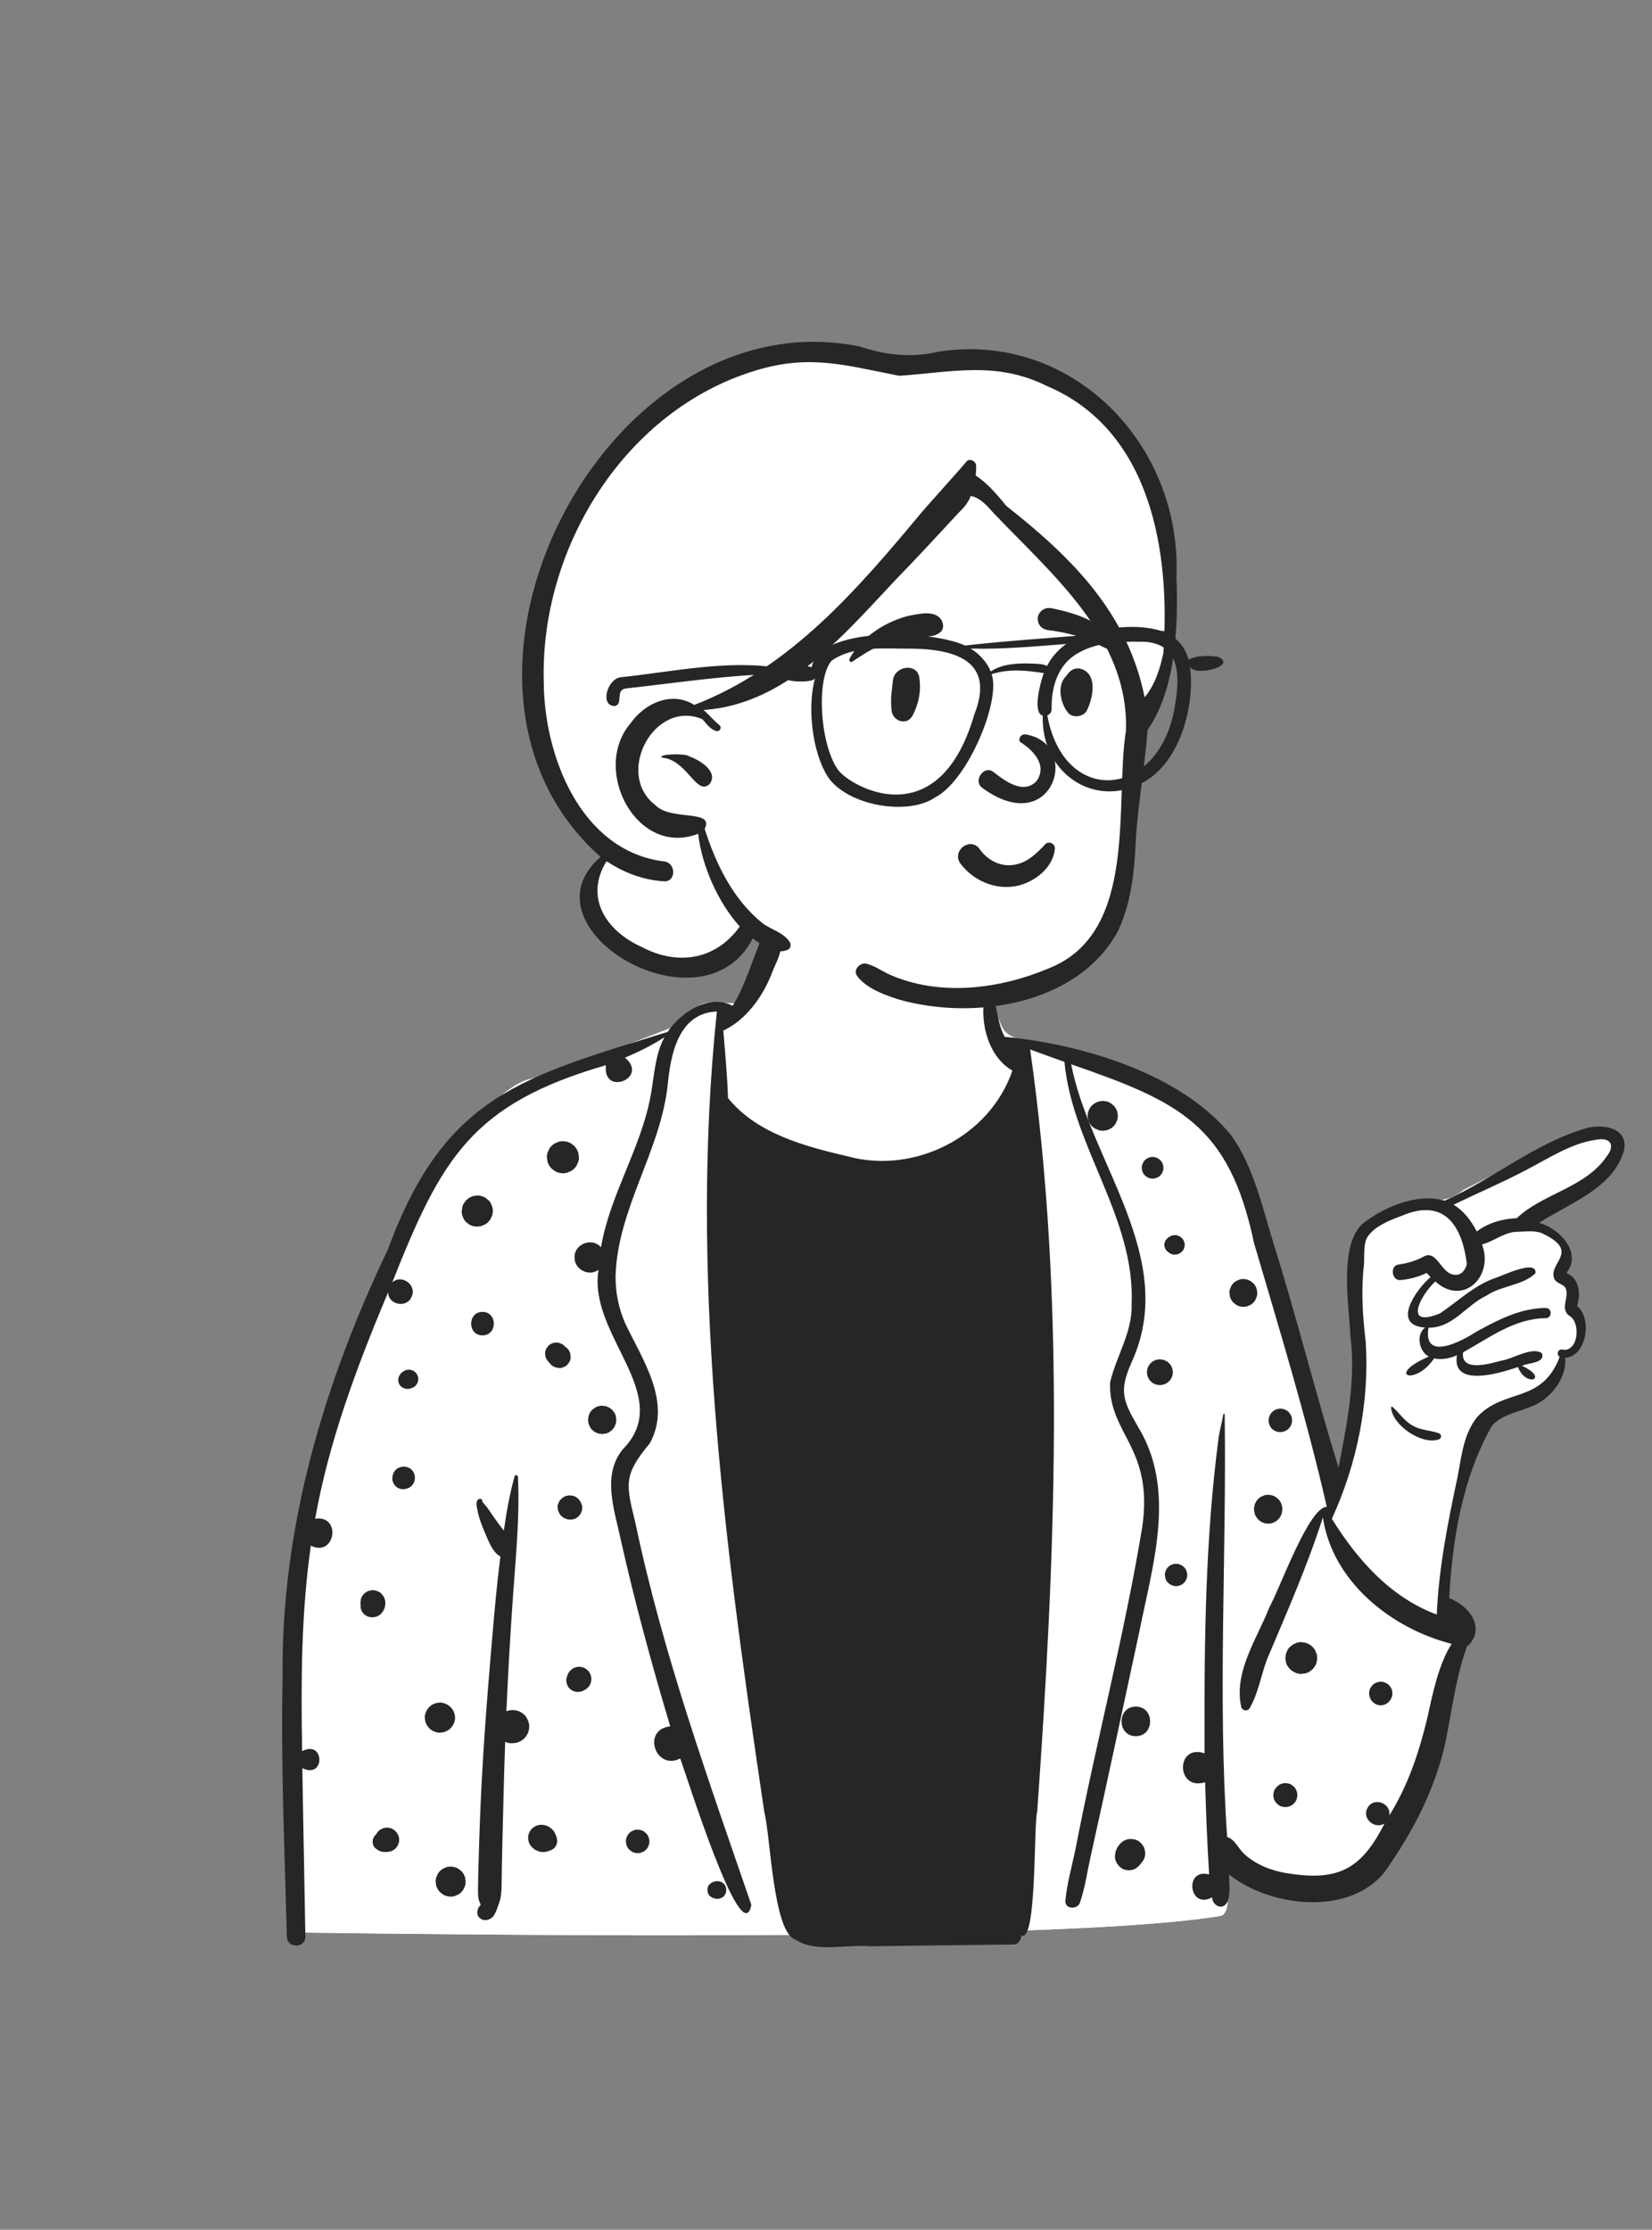 <svg width="1136" height="1533" viewBox="0 0 1136 1533" fill="none" xmlns="http://www.w3.org/2000/svg">
<rect x="0" y="0" width="1136" height="1533" fill="#808080" stroke="none"/>
<path fill-rule="evenodd" clip-rule="evenodd" d="M603.906 600.183C633.038 601.621 678.398 614.11 680.666 622.092C684.207 634.556 676.598 681.283 689.325 706.452C694.75 717.181 715.353 716.219 723.335 719.714C750.045 731.405 829.117 753.578 845.42 781.497C851.951 792.683 892.091 931.472 913.419 1002.28C915.824 1010.26 918.54 1017.64 921.492 1024.48L922.578 1019.17C931.274 976.374 935.622 950.466 935.622 941.447C935.622 927.354 924.38 867.895 935.622 852.774C946.751 837.805 973.572 825.565 985.639 825.321L986 825.318C993.923 825.318 1000.8 822.841 1006.62 817.888L1015.17 813.592C1058.63 791.784 1084.02 779.822 1091.34 777.706C1103.02 774.328 1122.91 781.524 1112.97 792.328C1106.34 799.531 1089.68 812.273 1063 830.553L1052.93 838.548L1054.15 839.183C1067.15 846.029 1074.8 851.791 1077.09 856.469C1079.45 861.291 1078.31 866.995 1073.69 873.581L1074.39 874.265C1080.24 880.001 1083.16 883.849 1083.16 885.808V895.379C1088.98 903.895 1090.43 910.997 1087.52 916.685C1084.62 922.374 1080.01 927.303 1073.69 931.472C1069.04 943.708 1063.5 952.417 1057.07 957.598C1050.65 962.779 1039.54 967.093 1023.75 970.538L1009.46 1004.7L997.885 1052.69L992.051 1106.25L993.745 1107.47C1001.6 1113.19 1006.62 1117.43 1006.62 1121.81C1006.62 1128.63 974.948 1289.11 925.664 1296.3C915.006 1297.85 859.729 1290.23 841.58 1275.47L841.848 1277.06C846.118 1302.85 845.215 1316.25 839.137 1317.24C764.45 1329.49 552.333 1333.27 202.787 1328.59C200.707 1143.07 210.111 1019.52 230.998 957.93C284.418 800.417 343.316 746.618 363.921 742.01C381.971 737.974 444.559 713.064 462.055 706.452C473.476 702.136 475.923 689.197 488.937 689.197L489.989 689.202C502.576 689.328 513.737 691.579 520.008 685.106C536.464 668.119 531.864 644.606 538.691 622.092C542.452 609.687 568.157 598.419 603.906 600.183Z" fill="white"/>
<path d="M488.937 689.197L489.989 689.202C493.1 689.233 496.124 689.394 499.008 689.521L492.931 710.228L492.799 712.403C488.853 783.797 523.814 817.973 597.682 814.933C671.549 811.893 708.292 788.529 707.909 744.841L707.886 743.511L707.887 716.324L709.049 716.546C714.656 717.596 720.059 718.279 723.335 719.714C750.045 731.405 829.117 753.578 845.42 781.497C851.951 792.683 892.091 931.472 913.419 1002.28C914.199 1004.87 915.011 1007.39 915.853 1009.85L915.853 1023.85L915.621 1024.7C908.146 1052.66 918.099 1075.51 945.48 1093.27C964.888 1105.86 984.82 1114.03 1005.28 1117.79C1006.15 1119.15 1006.62 1120.47 1006.62 1121.81C1006.62 1128.63 974.948 1289.11 925.664 1296.3C915.006 1297.85 859.729 1290.23 841.58 1275.47L841.848 1277.06L842.098 1278.59C846.08 1303.38 845.093 1316.27 839.137 1317.24C764.45 1329.49 552.333 1333.27 202.787 1328.59C200.707 1143.07 210.111 1019.52 230.998 957.93C284.418 800.417 343.316 746.618 363.921 742.01C381.971 737.974 444.559 713.064 462.055 706.452C473.476 702.136 475.923 689.197 488.937 689.197Z" fill="white"/>
<path fill-rule="evenodd" clip-rule="evenodd" d="M523.87 644.663C525.58 641.275 530.119 641.714 533.114 643.251C542.097 649.818 532.698 662.547 530.213 670.561C523.821 686.105 512.719 701.296 497.393 708.561C498.663 724.013 500.102 739.431 500.633 754.931C520.228 779.236 553.265 788.107 582.592 794.929C628.653 807.667 680.637 781.569 696.183 736.04C678.49 725.987 672.764 699.665 678.043 681.301C678.502 680.011 680.502 679.441 681.213 680.881C686.058 690.846 685.412 703.003 690.92 712.848C743.788 717.909 812.018 737.857 846.653 780.611C862.002 802.001 868.082 829.821 875.642 854.611C891.772 905.719 904.624 957.861 920.443 1009.02L922.308 999.341C927.419 972.675 932.063 945.648 928.611 918.53L928.549 917.232C927.422 895.655 920.669 855.557 937.403 840.989C952.54 829.422 974.468 820.127 993.463 825.459C1027.27 810.417 1056.44 785.087 1092.44 775.221C1103.52 772.941 1119.46 775.641 1116.84 790.672C1109.59 816.961 1079.19 827.165 1058.41 840.721C1071.73 844.33 1087.97 860.527 1077.56 874.651C1077.47 874.901 1077.39 875.091 1077.31 875.241C1085.75 878.981 1086.93 888.381 1084.86 896.441C1084.65 898.571 1084.09 896.741 1085.34 898.671C1094.87 907.651 1090.66 932.684 1076.31 933.53C1077.25 945.391 1069.63 956.911 1059.98 963.381C1049.58 970.351 1034.54 970.651 1025.93 980.191C1005.72 1015.84 998.741 1057.92 996.537 1098.75C1009.86 1103.73 1021.82 1118.65 1009.71 1131.31C1009.47 1131.33 1009.24 1131.36 1008.99 1131.38C1001.97 1150.11 999.264 1170.08 995.552 1189.64C989.841 1223.02 974.958 1253.67 955.953 1281.47C933.975 1318.28 874.876 1312.45 845.103 1288.69C845.222 1294.92 846.249 1301.12 844.253 1307.14C841.307 1313.64 834.124 1310.83 833.413 1304.43C817.674 1313.28 813.967 1284.07 831.463 1288.7C830.117 1267.58 829.337 1246.43 828.704 1225.27C808.896 1231.68 808.042 1198.82 828.303 1205.39L828.279 1196.31C828.13 1126.64 828.9 1056.74 838.093 987.631C838.943 982.461 840.383 977.461 841.223 972.321C841.313 971.79 842.143 971.941 842.146 972.45C843.569 1069.21 837.245 1166.18 843.843 1262.97C849.336 1264.65 851.526 1270.95 855.593 1274.62C864.622 1282.96 876.918 1287.02 888.942 1288.43C922.612 1293.15 937.149 1282.87 952.143 1253.6C945.38 1258.12 936.242 1250.14 940.364 1242.99L940.493 1242.77C944.774 1235.19 956.863 1239.73 955.332 1248.22C970.407 1224.08 978.297 1196.86 984.124 1169.24L984.912 1165.94C987.745 1154.22 991.421 1140.78 998.223 1130.17C956.741 1119.6 916.163 1087.39 909.672 1043.2C899.14 1076.28 884.872 1108.63 871.273 1140.81C867.073 1152 865.323 1164.03 859.303 1174.41C857.903 1176.81 854.353 1176.19 853.561 1173.66C848.147 1149.45 864.553 1126.43 873.071 1104.64C880.027 1092.33 899.993 1036.09 912.372 1035.95C898.462 974.984 879.909 914.472 862.24 854.263C845.155 772.965 810.338 757.288 736.58 731.691C749.884 799.487 810.624 865.112 778.303 936.221L777.517 938.065C774.211 945.906 771.465 953.806 773.773 962.411C776.013 970.761 781.113 978.011 785.194 985.521C808.002 1027.94 792.302 1077.48 783.483 1121.66C772.343 1173.47 761.338 1225.32 749.823 1277.05C747.553 1287.37 746.082 1298 742.653 1308C740.883 1313.16 732.053 1312.67 732.624 1306.65C733.713 1294.97 736.993 1283.58 739.395 1272.11C753.733 1197.85 773.134 1124.47 785.47 1049.88C793.405 994.669 762.166 986.185 763.332 950.511C767.578 932.266 778.817 915.984 778.172 896.541C780.67 837.025 737.318 787.924 731.966 730.04L722.516 726.669C717.793 724.978 713.075 723.274 708.372 721.529C733.127 894.654 725.61 1071.56 713.235 1245.54C710.707 1253.57 713.112 1335.65 702.513 1330.67C701.978 1333.81 700.313 1336.89 696.693 1336.87C663.823 1337.17 630.943 1337.69 598.073 1338.08C582.262 1336.63 560.53 1342.66 547.082 1333.54C531.555 1329.11 529.77 1261.06 525.619 1246.07L524.001 1235.17C497.617 1057.06 474.006 875.278 492.971 695.405C466.585 696.419 461.139 724.896 459.182 745.63C454.289 791.393 424.721 830.803 423.303 877.091C423.183 888.321 425.303 899.2 429.792 909.511C441.702 934.773 462.3 963.978 446.905 992.192C428.698 1014.16 430.274 1019.94 436.955 1047.08C455.752 1136.81 486.968 1223.08 516.663 1309.59C510.211 1343.22 471.403 1218.38 467.752 1208.97C450.573 1217.61 441.189 1188.94 460.893 1186.9C448.237 1144.54 436.59 1101.86 426.893 1058.71L426.636 1057.49C422.353 1037.56 413.928 1014.21 428.155 996.53C464.841 959.431 403.918 917.964 411.603 873.021C404.967 877.941 394.922 872.765 395.073 864.501C394.772 855.197 407.27 850.431 413.284 857.53C419.468 821.067 440.98 789.235 447.49 752.879L447.784 751.171C449.99 738.322 450.612 724.802 456.923 713.091C448.332 718.671 439.183 723.181 429.773 727.161C446.598 741.214 414.017 754.04 416.713 732.331C324.445 759.025 303.59 796.251 269.713 881.741C276.041 875.593 286.881 883.549 283.093 891.39C280.071 899.65 266.888 897.235 266.893 888.431L265.349 892.113C244.807 941.232 226.109 991.544 216.713 1044.11C235.145 1041.51 230.452 1070.97 213.752 1062.66C207.05 1109.41 206.944 1156.82 207.763 1203.95C223.31 1195.8 223.778 1223.5 207.913 1215.6C208.493 1254.22 209.343 1292.84 209.983 1331.46C210.113 1339.68 197.433 1339.64 197.233 1331.46C195.752 1272.12 193.053 1212.67 194.336 1153.31C193.129 1050.29 222.747 950.986 266.877 858.696C305.924 752.431 359.86 740.346 459.093 709.45C468.253 695.853 487.823 682.993 503.79 691.531C512.723 677.111 517.26 660.027 523.87 644.663ZM353.853 1015.02C354.223 1013.71 356.093 1014.04 356.153 1015.33C356.983 1032 356.243 1048.78 355.103 1065.52C354.412 1075.74 353.563 1085.95 352.843 1096.1C350.933 1122.88 349.393 1149.69 348.223 1176.52C348.633 1176.35 349.053 1176.2 349.493 1176.08C351.513 1175.53 353.534 1175.53 355.553 1176.08C357.355 1176.58 358.929 1177.46 360.286 1178.73L360.573 1179.01C361.683 1180.04 362.473 1181.26 362.933 1182.67C363.589 1183.93 363.92 1185.27 363.919 1186.7L363.912 1187.06C363.903 1189.12 363.393 1191.03 362.353 1192.81C361.343 1194.52 359.983 1195.88 358.273 1196.9C356.493 1197.93 354.582 1198.44 352.523 1198.45C352.303 1198.47 352.082 1198.49 351.863 1198.5C350.332 1198.56 348.903 1198.24 347.582 1197.55L347.383 1197.49C346.883 1211.1 346.473 1224.72 346.173 1238.34C345.903 1250.21 345.543 1262.08 345.303 1273.95L345.192 1279.89L344.974 1293.01C344.903 1298.41 344.938 1303.57 343.103 1308.66L342.883 1309.25C341.563 1312.65 340.534 1317.38 337.002 1319.27C334.183 1320.78 330.383 1320.22 328.763 1317.28C327.403 1314.82 328.582 1311.28 330.593 1309.62C330.553 1309.51 330.493 1309.41 330.443 1309.3C330.133 1308.4 329.662 1307.55 329.383 1306.64C328.502 1303.76 328.743 1300.69 328.733 1297.7C328.733 1292.42 328.912 1287.14 329.053 1281.87C329.363 1270.65 329.723 1259.44 330.162 1248.23C331.649 1210.63 334.447 1173.02 337.653 1135.52L338.741 1122.86C340.19 1106.03 341.69 1089.19 343.813 1072.44C343.912 1071.64 344.013 1070.84 344.123 1070.04C342.983 1069.47 341.923 1068.68 341.082 1067.8C337.713 1064.26 335.67 1058.97 333.754 1054.42L333.313 1053.38C331.233 1048.52 329.313 1043.6 328.323 1038.38L328.229 1037.9C327.777 1035.68 326.886 1031.74 329.243 1030.66C330.473 1030.1 331.252 1030.5 331.653 1031.73C331.704 1031.89 331.662 1032.07 331.573 1032.21C332.543 1033.7 334.063 1035.09 335.023 1036.47L338.309 1041.17L339.933 1043.53C341.993 1046.56 344.193 1049.46 346.463 1052.32C348.252 1039.76 350.443 1027.25 353.853 1015.02ZM488.593 1294.91C492.703 1291.69 499.393 1293.44 499.393 1299.38C499.393 1305.35 492.693 1307.07 488.593 1303.85L488.389 1303.7L488.193 1303.54C485.961 1301.8 485.886 1297.26 488.024 1295.36L488.193 1295.22C488.322 1295.11 488.453 1295.01 488.593 1294.91ZM309.903 1283.31C311.763 1283.31 313.493 1283.78 315.103 1284.72C315.803 1285.25 316.493 1285.79 317.193 1286.33C318.473 1287.61 319.353 1289.13 319.843 1290.88L320.214 1293.62C320.263 1295.04 319.973 1296.36 319.323 1297.59C318.903 1298.87 318.193 1299.98 317.193 1300.91C316.253 1301.92 315.153 1302.63 313.874 1303.04C312.746 1303.64 311.542 1303.94 310.256 1303.94L309.903 1303.93C308.034 1303.93 306.303 1303.46 304.693 1302.52C303.993 1301.99 303.303 1301.45 302.603 1300.91C301.333 1299.63 300.443 1298.11 299.954 1296.36C299.833 1295.45 299.714 1294.53 299.583 1293.62C299.534 1292.2 299.833 1290.88 300.473 1289.65C300.893 1288.37 301.603 1287.26 302.603 1286.33C303.544 1285.32 304.643 1284.61 305.923 1284.2C307.05 1283.61 308.262 1283.3 309.55 1283.3L309.903 1283.31ZM777.663 1264.29L780.284 1264.64C782.794 1265.21 784.813 1267.06 786.163 1269.17C786.884 1270.3 787.273 1271.52 787.333 1272.83C787.624 1274.13 787.563 1275.44 787.153 1276.75C786.853 1278.03 786.264 1279.15 785.393 1280.1C785.094 1280.57 784.743 1281 784.344 1281.38C783.523 1282.75 782.284 1283.65 781.003 1284.57C779.924 1285.26 778.753 1285.63 777.493 1285.69C776.663 1285.91 775.823 1285.91 774.983 1285.69C773.733 1285.63 772.563 1285.26 771.483 1284.57C770.844 1284.08 770.204 1283.58 769.573 1283.09C769.014 1282.44 768.493 1281.77 768.003 1281.07C767.674 1280.3 767.353 1279.54 767.034 1278.78C766.443 1276.95 766.733 1275.33 767.054 1273.5C767.103 1273.19 767.184 1272.91 767.294 1272.61L767.51 1272.03C768.085 1270.51 768.393 1269.99 769.413 1268.67L769.802 1268.15C769.996 1267.89 770.196 1267.64 770.424 1267.41C771.063 1266.75 771.974 1266.2 772.693 1265.63C774.233 1264.74 775.893 1264.3 777.663 1264.29ZM438.483 1257.89C439.933 1257.9 441.294 1258.26 442.553 1258.99L444.193 1260.26C445.193 1261.27 445.883 1262.45 446.273 1263.82C446.363 1264.54 446.464 1265.26 446.563 1265.97C446.603 1267.08 446.374 1268.12 445.863 1269.09C445.544 1270.09 444.983 1270.95 444.193 1271.69C443.464 1272.47 442.593 1273.03 441.593 1273.36C440.72 1273.82 439.781 1274.06 438.784 1274.06L438.483 1274.05C437.023 1274.05 435.663 1273.68 434.403 1272.95L432.763 1271.69C431.763 1270.68 431.073 1269.49 430.683 1268.12C430.593 1267.4 430.493 1266.69 430.393 1265.97C430.353 1264.86 430.583 1263.82 431.093 1262.86C431.423 1261.86 431.973 1260.99 432.763 1260.26C433.493 1259.47 434.363 1258.91 435.363 1258.59C436.236 1258.13 437.158 1257.9 438.15 1257.89L438.483 1257.89ZM372.153 1254.58C374.242 1254.56 376.363 1255.15 378.073 1256.36C379.733 1257.54 380.992 1258.81 381.803 1260.72C382.023 1261.24 382.242 1261.75 382.433 1262.27C383.293 1264.56 383.453 1266.86 382.263 1269.1C381.113 1271.27 378.633 1272.22 376.412 1272.87C374.533 1273.43 372.403 1273.52 370.533 1272.85C369.603 1272.52 368.693 1272.17 367.853 1271.66C366.283 1270.69 365.433 1269.54 364.383 1268.12C363.563 1266.72 363.153 1265.2 363.153 1263.58C363.153 1261.95 363.563 1260.44 364.383 1259.03C365.992 1256.28 368.973 1254.6 372.153 1254.58ZM266.153 1256.51C268.794 1256.51 271.113 1257.73 272.704 1259.79C274.313 1261.88 274.903 1264.48 274.193 1267.07C273.443 1269.81 271.174 1272.21 268.363 1272.9C266.284 1273.41 264.583 1273.39 262.513 1273.04C260.763 1272.74 259.424 1271.7 258.083 1270.62C256.553 1269.37 256.083 1267.09 256.333 1265.25C256.573 1263.41 257.424 1262.21 258.714 1261.12L258.723 1261.09L258.243 1261.46C258.424 1261.3 258.603 1261.13 258.784 1260.96C258.843 1260.86 258.893 1260.75 258.943 1260.64C259.683 1259.38 260.683 1258.39 261.933 1257.65C263.243 1256.89 264.643 1256.51 266.153 1256.51ZM881.743 1226.22C883.193 1225.83 884.653 1225.83 886.103 1226.22C887.174 1226.47 888.103 1226.96 888.894 1227.69C889.695 1228.21 890.349 1228.88 890.844 1229.71L891.003 1229.99C892.144 1231.93 892.323 1234.15 891.833 1236.31C891.224 1238.98 888.764 1241.41 886.103 1242.04L886.013 1242.06L885.924 1242.08C884.844 1242.42 883.753 1242.47 882.674 1242.22C881.583 1242.17 880.573 1241.85 879.644 1241.25C878.464 1240.49 877.474 1239.51 876.714 1238.33C876.113 1237.39 875.794 1236.38 875.743 1235.29C875.554 1234.57 875.554 1233.85 875.743 1233.13C875.794 1232.04 876.113 1231.03 876.714 1230.09L877.993 1228.44L878.124 1228.33C879.144 1227.31 880.353 1226.61 881.743 1226.22ZM781.063 1173.3C794.173 1173.3 794.153 1193.64 781.063 1193.64C767.954 1193.64 767.973 1173.3 781.063 1173.3ZM301.082 1170.73C302.463 1170.42 303.843 1170.48 305.213 1170.91C306.043 1171.26 306.863 1171.61 307.683 1171.95L309.783 1173.57C310.173 1173.9 310.363 1174.26 310.723 1174.73L311.173 1175.32C311.824 1176.19 311.839 1176.37 312.553 1178.23C313.033 1180.01 313.033 1181.79 312.553 1183.57C312.322 1184.43 311.973 1185.24 311.523 1185.99C311.112 1186.71 310.62 1187.34 310.066 1187.92L309.783 1188.21C308.843 1189.22 307.733 1189.93 306.453 1190.35C305.643 1190.82 304.773 1191.05 303.843 1191.05C302.463 1191.36 301.082 1191.3 299.713 1190.87C298.883 1190.52 298.063 1190.17 297.242 1189.83L295.143 1188.21L293.523 1186.11L293.007 1184.88L292.483 1183.64L292.113 1180.89C292.063 1179.46 292.353 1178.14 293.002 1176.9C293.252 1176.03 293.693 1175.26 294.332 1174.62C294.793 1173.84 295.412 1173.22 296.193 1172.76C296.832 1172.12 297.603 1171.68 298.473 1171.43C299.283 1170.96 300.153 1170.73 301.082 1170.73ZM949.502 1156.2C950.593 1156.16 951.613 1156.39 952.553 1156.89C952.883 1157 953.204 1157.14 953.513 1157.3C954.723 1158.01 955.683 1158.97 956.393 1160.17C956.973 1161.09 957.293 1162.08 957.343 1163.15C957.561 1164.11 957.541 1165.09 957.279 1166.05L957.193 1166.34C956.973 1167.13 956.643 1167.86 956.204 1168.53C956.162 1168.61 956.113 1168.69 956.053 1168.76C955.383 1169.82 954.493 1170.69 953.393 1171.34C952.173 1172.04 950.863 1172.4 949.443 1172.41C946.613 1172.41 944.173 1170.88 942.683 1168.53C942.473 1168.2 942.353 1167.78 942.204 1167.44C942.073 1167.12 941.863 1166.71 941.752 1166.34C941.373 1164.92 941.373 1163.5 941.752 1162.08C942.002 1161.04 942.473 1160.13 943.183 1159.36C943.752 1158.49 944.502 1157.8 945.433 1157.3C946.587 1156.63 947.827 1156.27 949.143 1156.21L949.502 1156.2ZM395.983 1146.25C397.367 1145.87 398.744 1145.84 400.12 1146.16L400.464 1146.25C401.563 1146.51 402.514 1147.01 403.333 1147.75C404.243 1148.35 404.974 1149.14 405.503 1150.12C406.264 1151.43 406.644 1152.85 406.653 1154.37C406.644 1155.89 406.264 1157.31 405.503 1158.62C404.753 1159.89 403.743 1160.89 402.474 1161.64L401.374 1162.17C400.454 1162.75 399.474 1163.06 398.413 1163.11C397.704 1163.3 396.993 1163.3 396.294 1163.11C395.573 1163.11 394.903 1162.93 394.284 1162.57C393.604 1162.38 393.023 1162.04 392.523 1161.54C391.653 1160.98 390.974 1160.24 390.474 1159.31L389.663 1157.4L389.384 1155.28L389.663 1153.17L390.104 1152.13C390.503 1150.7 391.224 1149.46 392.273 1148.41C393.323 1147.37 394.563 1146.65 395.983 1146.25ZM891.903 1129.38C893.362 1128.92 894.813 1128.86 896.263 1129.18C897.242 1129.18 898.162 1129.43 899.013 1129.93C899.943 1130.19 900.742 1130.65 901.423 1131.33C902.612 1132.1 903.543 1133.12 904.233 1134.39L905.332 1137C905.992 1138.69 905.752 1141.18 905.353 1142.88C905.023 1144.28 904.383 1145.5 903.433 1146.54C902.953 1147.35 902.313 1147.99 901.502 1148.47C900.577 1149.31 899.509 1149.91 898.297 1150.27L897.963 1150.36L897.843 1150.39C897.822 1150.4 897.803 1150.4 897.783 1150.4C897.773 1150.41 897.752 1150.41 897.742 1150.41C897.263 1150.53 896.773 1150.6 896.263 1150.62C894.813 1150.94 893.362 1150.88 891.903 1150.42C891.043 1150.06 890.173 1149.69 889.303 1149.32C888.563 1148.76 887.832 1148.19 887.093 1147.62C886.523 1146.88 885.953 1146.14 885.383 1145.41C884.582 1144.16 884.153 1142.8 884.093 1141.35C883.832 1140.38 883.832 1139.42 884.093 1138.45C884.093 1137.46 884.343 1136.55 884.832 1135.7C885.273 1134.34 886.023 1133.17 887.093 1132.18C887.832 1131.61 888.563 1131.04 889.303 1130.48C890.173 1130.11 891.043 1129.74 891.903 1129.38ZM254.103 1093.58C255.612 1093.17 257.123 1093.17 258.633 1093.58L260.662 1094.43C261.662 1094.97 262.453 1095.7 263.053 1096.63C263.813 1097.45 264.322 1098.42 264.582 1099.53C265.173 1101.05 265.103 1103.46 264.633 1105.01C264.103 1106.77 263.283 1108.17 262.013 1109.49C259.903 1111.67 256.662 1112.3 253.793 1111.64C253.002 1111.46 252.252 1111.11 251.572 1110.68C249.403 1109.34 247.943 1107 247.953 1104.41C247.953 1104.13 247.973 1103.85 248.013 1103.57C247.873 1103 247.822 1102.41 247.843 1101.79L248.143 1099.53L248.162 1099.47C248.563 1098.04 249.283 1096.8 250.332 1095.75C251.303 1094.79 252.434 1094.1 253.727 1093.68L254.053 1093.58H254.103ZM1008.69 869.032C1005.96 846.635 995.69 822.539 964.363 835.691L962.036 836.563C954.285 839.497 945.252 843.353 940.534 850.131C937.284 854.801 938.383 863.851 937.934 869.301C935.891 887.021 936.987 904.716 939.115 922.361C941.862 963.72 933.166 1006.57 915.853 1044.16C933.18 1072.2 956.369 1098.35 988.002 1110.03C989.34 1078.16 995.581 1046.87 1002.22 1015.76L1002.48 1014.4C1005.14 1000.38 1006.47 985.985 1015.68 974.32C1034.42 953.977 1060.19 965.491 1072.52 932.811C1069.93 931.501 1071.36 927.021 1074.48 927.882C1085.3 929.801 1087.06 909.752 1079.65 904.921C1071.94 900.218 1079.71 891.542 1076.42 885.28C1074.59 882.581 1070.64 882.491 1068.85 879.38C1064.11 867.931 1087.86 860.594 1059.93 847.687C1054.21 845.654 1047.82 846.915 1042.05 846.892C1033.57 847.684 1026.83 853.66 1019.07 855.54C1027.52 877.409 1006.21 898.468 986.973 881.001C976.506 890.894 964.801 913.445 990.244 902.932C1002.7 894.621 1013.42 883.878 1027.87 878.76L1028.18 878.665C1033.55 876.906 1057.03 865.498 1055.86 875.372C1047.07 883.861 1032.56 883.761 1022.37 890.652C1008.25 897.183 999.22 913.009 982.313 912.79C978.415 936.457 1005.27 922.057 1015.27 915.53L1018.05 914.026C1032.15 906.405 1046.47 899.345 1062.92 899.251C1067.46 899.221 1067.44 906.221 1062.92 906.281C1041.48 906.415 1024.03 919.816 1006.07 929.78C1004.31 943.595 1024.54 937.547 1032.21 935.509C1040.26 934.378 1053.19 925.672 1060.23 930.271C1062.99 937.35 1050.86 936.823 1046.64 938.971C1065.92 948.227 1049.03 954.056 1043.86 939.831L1042.35 940.347C1029.44 944.683 998.152 953.61 1001.87 931.751C997.151 933.841 991.392 935.091 986.173 933.931C973.158 953.181 952.397 945.732 982.573 932.611C975.773 929.448 973.502 917.236 980.034 912.691C956.281 911.241 973.916 886.32 983.747 878.015C982.819 877.077 981.92 876.12 981.082 875.151C975.413 877.851 969.454 879.491 963.082 880.071C956.983 880.62 955.624 870.241 961.643 869.391C968.093 868.481 974.034 866.761 979.713 863.52C988.321 859.803 991.259 875.775 999.874 876.341C1004.57 877.271 1007.75 873.151 1008.69 869.032ZM808.714 1075.12C810.794 1075.12 812.643 1075.99 814.153 1077.37C815.663 1078.75 816.313 1080.82 816.403 1082.8C816.443 1083.86 816.223 1084.85 815.743 1085.77C815.433 1086.72 814.903 1087.54 814.153 1088.24C812.753 1089.63 810.683 1090.49 808.714 1090.49C806.634 1090.49 804.784 1089.62 803.273 1088.24C801.764 1086.85 801.113 1084.79 801.023 1082.8C800.983 1081.75 801.204 1080.76 801.683 1079.84C801.962 1078.99 802.419 1078.23 803.054 1077.58L803.273 1077.37C804.674 1075.97 806.743 1075.12 808.714 1075.12ZM871.74 1027.69L872.073 1027.7C873.833 1027.71 875.464 1028.15 876.983 1029.03C877.643 1029.54 878.303 1030.04 878.954 1030.55C880.163 1031.77 880.993 1033.2 881.454 1034.85C881.924 1036.57 881.924 1038.3 881.454 1040.02C881.294 1041.01 880.924 1041.97 880.344 1042.8C879.483 1044.23 878.344 1045.38 876.903 1046.23C875.413 1047.1 873.803 1047.53 872.073 1047.54C870.344 1047.53 868.733 1047.1 867.243 1046.23C865.803 1045.38 864.663 1044.23 863.813 1042.8C863.223 1041.97 862.853 1041.01 862.693 1040.02C862.223 1038.3 862.223 1036.57 862.693 1034.85C863.12 1033.32 863.866 1031.98 864.939 1030.82L865.193 1030.55C866.073 1029.6 867.113 1028.93 868.323 1028.54C869.386 1027.98 870.525 1027.7 871.74 1027.69ZM390.742 1028.23C391.483 1028.03 392.213 1028.03 392.953 1028.23C394.053 1028.28 395.082 1028.61 396.033 1029.21C396.593 1029.65 397.153 1030.08 397.713 1030.51L398.202 1031.1C399.245 1032.37 399.272 1032.59 400.072 1034.52C400.403 1035.6 400.453 1036.68 400.213 1037.76C400.213 1038.49 400.023 1039.17 399.662 1039.8C399.463 1040.49 399.123 1041.09 398.613 1041.59C398.252 1042.2 397.773 1042.69 397.162 1043.05C396.383 1043.76 395.463 1044.25 394.403 1044.5L392.252 1044.79C391.973 1044.75 391.683 1044.71 391.403 1044.68C391.066 1044.67 390.738 1044.63 390.417 1044.57L390.092 1044.5L389.797 1044.42C389.405 1044.31 389.024 1044.15 388.653 1043.96C387.953 1043.76 387.343 1043.41 386.822 1042.89C385.923 1042.31 385.203 1041.53 384.683 1040.56L384.543 1040.24C384.353 1039.9 384.193 1039.55 384.072 1039.17C383.733 1038.57 383.563 1037.93 383.553 1037.24C383.354 1036.32 383.368 1035.41 383.606 1034.5L383.693 1034.2L384.463 1032.37C384.863 1031.75 385.283 1031.12 385.822 1030.61C386.147 1030.32 386.941 1029.7 387.388 1029.39L387.662 1029.21C388.613 1028.61 389.643 1028.28 390.742 1028.23ZM283.113 1010.52C287.162 1014.57 285.373 1022.01 279.704 1023.45L279.053 1023.61C273.573 1025 268.633 1020.05 270.023 1014.57L270.183 1013.93C271.623 1008.26 279.063 1006.47 283.113 1010.52ZM956.553 967.681C956.513 967.121 957.233 966.922 957.593 967.252C962.413 971.572 965.483 976.752 971.333 980.101C977.214 983.462 983.273 983.191 989.403 985.361C991.483 986.101 991.493 988.882 989.403 989.611C977.803 993.662 957.433 979.931 956.553 967.681ZM411.503 966.801C412.794 966.401 414.094 966.341 415.384 966.631C416.264 966.631 417.083 966.851 417.833 967.29C418.663 967.521 419.374 967.941 419.983 968.54C420.714 968.971 421.294 969.561 421.733 970.29C422.594 971.231 423.174 972.331 423.473 973.591L423.813 976.181L423.473 978.771C423.143 979.54 422.813 980.321 422.493 981.091L421.599 982.302C420.875 983.267 420.759 983.278 419.003 984.581C417.884 985.29 416.674 985.681 415.384 985.731C414.523 985.971 413.663 985.971 412.794 985.731C411.924 985.731 411.103 985.511 410.344 985.071C409.523 984.841 408.804 984.421 408.193 983.821C407.134 983.131 406.304 982.221 405.693 981.091C405.363 980.321 405.034 979.54 404.714 978.771L404.363 976.181L404.714 973.591L404.733 973.511C405.193 971.891 406.014 970.481 407.193 969.29L409.134 967.79C409.893 967.301 410.683 967.051 411.503 966.801ZM878.313 968.741C881.082 967.98 884.123 968.78 886.152 970.811C888.183 972.841 888.983 975.87 888.223 978.641C887.473 981.341 885.303 983.53 882.593 984.261C881.783 984.48 880.963 984.601 880.133 984.561C878.742 984.551 877.443 984.2 876.233 983.501L874.673 982.29C873.912 981.591 873.383 980.761 873.072 979.801C872.582 978.881 872.362 977.891 872.402 976.821L872.393 976.631C872.362 976.251 872.412 975.87 872.533 975.501C872.533 975.11 872.593 974.73 872.693 974.36C873.423 971.661 875.623 969.48 878.313 968.741ZM281.153 941.662C282.043 941.631 282.873 941.811 283.643 942.221C284.453 942.481 285.143 942.921 285.723 943.561C286.363 944.141 286.803 944.841 287.063 945.641C287.473 946.412 287.653 947.242 287.623 948.131C287.623 949.301 287.323 950.391 286.743 951.391C286.403 951.832 286.063 952.271 285.723 952.701C284.923 953.511 283.973 954.061 282.873 954.371L282.233 954.591C281.293 954.931 280.373 954.951 279.393 954.822C278.363 954.681 277.412 954.401 276.573 953.761C275.752 953.281 275.103 952.631 274.623 951.811L274.073 950.511C273.953 950.072 273.903 949.412 273.873 948.951C273.873 948.881 273.873 948.822 273.863 948.751C273.863 948.361 273.983 947.412 274.082 947.021C274.303 946.201 274.752 945.421 275.263 944.761C275.703 944.072 276.303 943.531 277.043 943.131L277.109 943.081L277.183 943.031C277.412 942.871 277.653 942.711 277.893 942.54C278.893 941.961 279.983 941.662 281.153 941.662ZM797.544 934.561C799.144 934.561 800.634 934.971 802.014 935.771C802.063 935.79 802.113 935.811 802.153 935.832C803.474 936.611 804.523 937.662 805.304 938.981C806.104 940.351 806.503 941.832 806.503 943.412C806.503 945.001 806.104 946.471 805.304 947.841C804.523 949.162 803.474 950.211 802.153 950.992C802.113 951.021 802.063 951.04 802.014 951.061C800.634 951.861 799.144 952.261 797.544 952.271C795.954 952.261 794.464 951.861 793.083 951.061C790.384 949.481 788.693 946.531 788.693 943.412C788.693 940.29 790.384 937.341 793.083 935.771C794.464 934.971 795.954 934.561 797.544 934.561ZM382.261 922.997L382.534 922.992C383.594 922.951 384.583 923.171 385.493 923.662C386.443 923.971 387.273 924.502 387.974 925.252L389.434 926.471L389.857 926.814C389.927 926.872 389.996 926.931 390.063 926.992C391.044 927.981 391.714 929.141 392.094 930.481C392.214 931.252 392.313 932.011 392.394 932.781C392.613 934.781 391.434 936.832 390.134 938.252C389.434 939.002 388.603 939.531 387.644 939.851C386.724 940.332 385.724 940.551 384.663 940.511C382.493 940.322 380.434 939.861 378.874 938.181C378.693 937.981 378.523 937.771 378.344 937.561L377.094 936.121C376.144 935.162 375.483 934.031 375.124 932.731C375.023 932.041 374.934 931.361 374.844 930.681C374.753 928.631 375.753 926.711 377.094 925.252C378.332 923.899 380.432 923.073 382.261 922.997ZM331.784 901.941C342.183 901.941 342.163 918.072 331.784 918.072C321.393 918.072 321.413 901.941 331.784 901.941ZM854.665 879.325L854.993 879.331C856.714 879.341 858.323 879.771 859.814 880.641L861.753 882.131C862.934 883.331 863.753 884.731 864.214 886.351C864.323 887.2 864.434 888.051 864.554 888.891C864.604 890.211 864.323 891.441 863.724 892.581C863.344 893.761 862.684 894.79 861.753 895.661C860.884 896.591 859.863 897.251 858.674 897.631C857.534 898.231 856.304 898.511 854.993 898.461C853.264 898.45 851.653 898.021 850.163 897.151C849.514 896.651 848.874 896.151 848.224 895.661C847.134 894.553 846.352 893.275 845.884 891.811L845.774 891.441L845.424 888.891C845.374 887.581 845.653 886.351 846.253 885.211C846.634 884.021 847.294 883.001 848.224 882.131C849.094 881.2 850.124 880.54 851.304 880.161C852.348 879.611 853.469 879.329 854.665 879.325ZM807.823 849.131C808.753 849.1 809.613 849.29 810.424 849.711C811.253 849.98 811.973 850.45 812.583 851.1C813.874 852.131 814.663 854.19 814.663 855.86C814.663 857.53 813.874 859.591 812.583 860.62C811.743 861.45 810.753 862.03 809.613 862.35L807.823 862.591C806.083 862.671 804.313 861.761 803.073 860.62C802.823 860.391 802.583 860.161 802.333 859.94C801.204 858.9 800.714 857.35 800.643 855.86C800.613 855.071 800.784 854.331 801.143 853.641C801.374 852.921 801.773 852.31 802.333 851.78C802.583 851.56 802.823 851.331 803.073 851.1C804.424 849.85 806.003 849.221 807.823 849.131ZM1104.6 795.341C1111.17 787.337 1107.35 781.64 1097.47 783.62C1080.46 785.921 1064.45 796.671 1049.47 804.38C1033.12 813.016 1016.27 820.139 999.592 828.254C1006.47 832.478 1011.59 839.093 1015.5 846.641C1023.31 840.714 1033.28 837.88 1043.02 837.511C1060.69 820.589 1089.95 816.714 1104.6 795.341ZM328.284 821.912C330.066 821.92 331.735 822.339 333.3 823.175L333.633 823.361L335.773 825.021C336.813 825.981 337.543 827.12 337.973 828.431C338.633 829.691 338.933 831.061 338.883 832.521C338.933 833.981 338.633 835.341 337.973 836.601C337.543 837.921 336.813 839.051 335.773 840.011C335.183 840.781 334.423 841.381 333.513 841.822C332.662 842.171 331.823 842.531 330.973 842.891C330.023 843.191 328.923 843.231 327.893 843.281C326.023 843.271 324.284 842.801 322.662 841.861L320.563 840.242C319.553 839.301 318.832 838.191 318.412 836.901C317.817 835.765 317.516 834.552 317.516 833.256L317.523 832.901C317.523 832.822 317.523 832.731 317.534 832.641C317.653 831.701 317.784 830.761 317.912 829.822C318.243 828.441 318.873 827.231 319.813 826.211C320.053 825.731 320.373 825.341 320.784 825.021C322.103 823.701 323.662 822.801 325.463 822.29C326.403 822.171 327.343 822.04 328.284 821.912ZM792.583 795.421C793.933 795.421 795.183 795.761 796.344 796.431C796.853 796.822 797.353 797.211 797.853 797.601C798.784 798.531 799.424 799.631 799.773 800.891L800.044 802.87C800.073 803.901 799.863 804.851 799.393 805.742C799.094 806.661 798.583 807.461 797.853 808.141C797.183 808.87 796.384 809.381 795.454 809.681C794.573 810.151 793.613 810.361 792.583 810.322C791.243 810.322 789.983 809.981 788.823 809.301C788.323 808.921 787.813 808.531 787.313 808.141C786.469 807.288 785.861 806.293 785.496 805.163L785.403 804.851L785.134 802.87C785.094 801.841 785.304 800.891 785.773 800.001C786.073 799.072 786.594 798.271 787.313 797.601C787.993 796.87 788.794 796.361 789.714 796.061C790.514 795.638 791.371 795.425 792.279 795.416L792.583 795.421ZM386.734 784.585L387.083 784.591C389.073 784.601 390.923 785.101 392.643 786.101C393.383 786.672 394.124 787.242 394.863 787.822C396.233 789.191 397.173 790.811 397.704 792.681L398.093 795.601C398.153 797.121 397.833 798.531 397.143 799.841C396.704 801.212 395.943 802.391 394.863 803.391C393.874 804.462 392.693 805.221 391.323 805.662C390.013 806.351 388.603 806.672 387.083 806.611C385.093 806.611 383.243 806.111 381.523 805.111C380.784 804.541 380.044 803.962 379.294 803.391C377.933 802.011 376.993 800.391 376.463 798.531L376.073 795.601C376.013 794.091 376.333 792.672 377.023 791.361C377.463 790.002 378.223 788.811 379.294 787.822C380.294 786.742 381.473 785.981 382.843 785.541C384.052 784.904 385.347 784.59 386.734 784.585ZM757.014 757.091C757.924 756.85 758.833 756.85 759.743 757.091C761.103 757.15 762.374 757.56 763.554 758.31L765.624 759.911C765.653 759.94 765.684 759.971 765.714 760.011C766.964 761.27 767.833 762.761 768.313 764.471L768.674 767.161C768.724 768.551 768.434 769.85 767.804 771.051C767.428 772.205 766.808 773.209 765.953 774.077L765.624 774.4C764.693 775.4 763.603 776.11 762.333 776.52C761.534 776.991 760.663 777.221 759.743 777.221C758.384 777.53 757.014 777.471 755.653 777.04C754.844 776.69 754.023 776.35 753.204 776.011L752.943 775.86C749.853 774.171 747.943 770.631 747.943 767.161C747.943 763.69 749.853 760.14 752.943 758.45C753.034 758.411 753.113 758.36 753.204 758.31C754.384 757.56 755.653 757.15 757.014 757.091Z" fill="#262626"/>
<path fill-rule="evenodd" clip-rule="evenodd" d="M659.696 688.383C639.04 688.326 620.133 684.293 602.194 675.462C580.534 668.38 556.881 664.521 539.303 648.844C530.743 650.663 521.97 641.857 514.869 636.614C503.287 679.317 443.014 672.214 417.547 644.615C401.968 631.431 395.701 598.816 422.755 590.188C378.43 560.018 362.42 507.902 365.466 451.509C368.673 356.911 441.245 258.563 534.523 242.155C552.924 238.911 571.821 239.254 590.143 243.112C600.375 245.336 610.265 249.648 621.215 249.452C663.683 242.725 710.327 243.498 745.405 270.735C801.47 308.324 809.262 383.533 802.711 444.001L802.976 444.567C799.717 466.763 794.301 487.092 784.057 500.474C783.26 519.713 776.589 560.781 776.095 577.017C777.292 652.567 734.472 686.099 659.696 688.383" fill="white"/>
<path fill-rule="evenodd" clip-rule="evenodd" d="M514.598 256.357C552.855 243.387 576.997 250.088 612.7 257.251L614.9 257.69L618.363 258.368C654.188 255.96 685.047 248.08 719.636 265.275C791.607 295.599 804.927 379.308 799.97 449.212L799.676 450.512C797.332 460.711 794.034 471.249 787.102 479.356C775.466 421.959 738.057 384.068 692.056 347.889L690.412 345.896C684.7 338.995 678.47 331.826 670.938 326.958C671.185 324.727 671.308 322.491 671.268 320.286C671.213 317.24 666.873 314.678 664.61 317.327L664.178 317.863C661.224 321.456 645.708 338.727 637.856 347.59L636.877 348.697L634.508 351.396L630.508 356.194C587.337 407.915 541.8 459.837 477.411 484.661C461.982 474.883 443.265 483.493 433.623 497.268C406.225 529.27 437.985 589.614 480.096 573.244C482.653 595.376 493.705 620.326 508.7 637.02C492.27 659.991 465.985 664.136 441.397 651.135C417.395 640.389 401.863 617.833 416.597 592.883C416.906 592.703 417.225 592.529 417.549 592.359C428.846 599.912 442.01 604.861 455.623 605.863L456.655 605.932C465.158 606.334 465.023 592.914 456.393 592.227C399.318 584.957 373.979 519.64 373.922 468.418C371.497 378.251 427.589 285.48 514.598 256.357Z" fill="white"/>
<path fill-rule="evenodd" clip-rule="evenodd" d="M412.995 589.145C278.728 470.261 416.472 202.719 591.169 238.216C608.849 244.149 626.804 246.208 645.114 241.812C737.386 227.373 812.872 305.834 808.97 396.609C809.62 412.135 809.494 427.675 807.819 443.139C805.905 463.465 800.675 485.203 789.011 502.1C788.876 513.45 782.209 556.024 781.138 576.054L780.933 580.236C779.869 600.821 777.577 621.817 768.546 640.587C740.777 691.01 669.243 701.831 617.952 687.142L615.819 686.44C606.292 683.266 595.491 679.037 589.441 671.04C586.244 666.815 591.537 661.421 595.938 662.57C601.604 664.05 606.301 667.511 611.59 669.97C646.092 685.25 686.899 680.133 720.957 665.861L721.987 665.425C782.983 640.613 766.274 552.351 774.303 502.024C776.129 438.117 722.94 394.597 682.866 352.329L681.666 350.99C677.549 346.415 673.2 341.955 667.475 340.979C665.907 345.746 662.052 349.803 658.475 353.28L650.387 362.039C642.298 370.788 634.192 379.501 625.97 388.135C586.048 428.774 545.373 483.95 483.836 488.105C487.619 491.535 490.936 495.454 494.901 498.684C496.573 500.361 494.868 503.176 492.625 502.601C488.442 501.53 485.766 497.554 483.021 494.447C449.785 480.466 422.491 532.131 450.65 553.52C461.096 564.604 491.62 556.17 484.562 569.838C492.266 594.048 504.124 618.398 524.182 634.592C530.072 639.048 539.27 641.305 543.178 647.865C544.121 649.446 543.64 652.026 541.869 652.867C533.348 656.848 524.194 650.152 517.65 645.108C483.091 712.805 356.363 638.011 412.995 589.145ZM618.36 258.352L614.897 257.673C577.974 250.353 553.633 243.107 514.595 256.341C427.586 285.464 371.494 378.235 373.919 468.402C373.976 519.624 399.315 584.941 456.39 592.211C465.02 592.898 465.155 606.318 456.652 605.916L456.391 605.899C442.322 605.019 428.703 599.906 417.094 592.039C401.518 617.317 417.127 640.254 441.394 651.119C465.982 664.12 492.268 659.975 508.697 637.004C493.703 620.31 482.65 595.36 480.093 573.228C437.982 589.598 406.223 529.254 433.621 497.252C443.262 483.477 461.979 474.867 477.408 484.645C543.789 459.053 590.133 404.661 634.505 351.38L636.874 348.681C644.643 339.887 662.506 320.025 664.487 317.457C666.714 314.57 671.209 317.169 671.265 320.27C671.305 322.475 671.182 324.711 670.935 326.942C679.196 332.281 685.891 340.388 692.053 347.873C738.054 384.052 775.463 421.943 787.099 479.34C794.326 470.888 797.603 459.793 799.967 449.196C804.925 379.292 791.604 295.583 719.633 265.259C685.044 248.064 654.185 255.944 618.36 258.352ZM455.149 520.886C452.152 518.205 471.951 517.881 473.82 519.981L474.247 520.127C481.335 522.624 494.315 530.677 487.941 539.037C478.853 547.62 472.523 522.137 455.149 520.886Z" fill="#262626"/>
<path fill-rule="evenodd" clip-rule="evenodd" d="M677.587 606.927C670.864 604.184 664.866 599.61 660.481 593.766C658.957 591.735 658.561 589.59 658.881 587.628C659.241 585.421 660.546 583.422 662.326 582.081C664.112 580.735 666.345 580.072 668.504 580.41C670.381 580.704 672.248 581.731 673.727 583.862L674.035 584.288C676.642 587.815 680.04 590.709 683.91 592.574C687.641 594.372 691.814 595.211 696.132 594.723C704.356 593.794 710.024 589.346 716.049 583.307C716.796 582.544 717.543 581.758 718.294 580.959C718.768 580.234 719.426 579.769 720.157 579.524C720.968 579.253 721.886 579.269 722.726 579.562C723.537 579.845 724.262 580.381 724.748 581.095C725.209 581.773 725.471 582.61 725.386 583.574C724.835 589.833 721.562 595.419 716.914 599.805C711.752 604.677 704.909 608.047 698.466 609.229C691.368 610.531 684.136 609.598 677.587 606.927V606.927ZM701.814 510.367C709.366 514.957 720.872 525.66 712.748 537.04C703.186 547.073 689.419 535.569 682.634 530.366C676.343 526.334 669.275 536.704 675.112 541.413C724.136 577.708 744.031 511.567 705.634 504.97C701.406 504.243 699.836 508.947 701.814 510.367ZM613.963 468.146C614.798 457.79 630.57 455.438 632.139 465.686C633.544 474.866 631.89 483.299 627.755 491.564C623.804 499.46 613.874 495.777 613.123 488.587C612.116 478.949 613.444 474.589 613.963 468.146ZM734.027 463.561C736.226 460.681 739.401 458.715 743.205 459.826C755.09 463.299 751.587 480.172 747.413 488.385C745.145 492.845 737.814 493.976 734.501 490.049C729.101 483.645 726.515 470.856 733.38 464.548C733.566 464.222 733.773 463.893 734.027 463.561ZM627.588 422.83L629.465 422.502C635.273 421.497 642.494 420.532 646.603 425.201C648.782 427.677 649.532 432.279 646.603 434.649C641.451 438.819 635.755 437.203 629.581 437.556C624.493 437.848 619.603 438.69 614.702 440.091C603.95 443.164 595.189 448.774 586.006 454.934C584.801 455.742 583.571 454.201 584.146 453.074C589.447 442.691 599.72 434.162 610.01 428.963C615.502 426.188 621.512 423.886 627.588 422.83ZM723.193 418.179L724.63 418.473C740.267 421.742 760.583 428.271 767.988 443.631C768.271 445.803 767.972 446.268 767.73 446.572L767.649 446.673C767.45 446.933 767.29 447.291 766.349 447.587C766.088 447.525 765.824 447.459 765.557 447.389C762.163 446.499 759.477 445.274 756.877 444.002L754.058 442.613C750.788 441.01 747.488 439.465 743.992 438.324C736.53 435.89 728.854 434.175 721.06 433.26C719.37 433.061 717.744 432.491 716.46 431.514C715.242 430.587 714.311 429.302 713.887 427.595C713.337 425.386 713.495 423.714 714.681 421.721C715.572 420.224 716.847 419.187 718.311 418.591C719.804 417.984 721.504 417.841 723.193 418.179Z" fill="#262626"/>
<path fill-rule="evenodd" clip-rule="evenodd" d="M808.09 484.282C798.556 548.771 732.002 555.903 720.177 491.881C722.075 491.05 723.44 489.414 723.155 486.238C723.088 472.286 727.419 457.54 740.005 449.781C753.011 441.775 768.232 440.981 783.283 441.183C812.005 440.499 811.401 464.506 808.09 484.282M709.758 456.235C700.744 455.855 689.34 456.173 681.265 461.665C679.045 455.687 673.277 449.304 667.449 445.891C689.111 446.525 711.409 444.393 733.233 442.738C728.009 446.299 723.149 451.649 719.99 457.834C717.059 456.271 712.861 456.417 709.758 456.235M670.026 491.119C645.031 577.155 582.64 539.655 575.838 528.629C563.569 510.383 561.261 466.029 571.948 454.17C587.246 443.446 608.903 446.206 626.975 445.943C660.176 446.391 683.756 456.323 670.026 491.119M837.603 451.548C830.812 450.66 823.555 450.481 817.241 453.471C815.297 445.208 809.194 438.3 802.303 435.26C801.469 434.214 801.594 433.652 798.745 433.809C781.25 428.551 761.673 431.333 744.861 436.725C718.309 438.961 690.452 440.724 663.677 443.805C638.595 432.541 562.902 430.89 558.198 458.653C552.281 457.768 542.204 453.111 537.232 459.428C500.761 453.245 463.076 461.838 426.447 465.665C417.227 467.363 412.478 485.661 422.944 485.411C428.828 483.814 422.763 474.017 430.686 473.28C466.027 469.42 500.595 463.944 536.298 463.303C535.056 469.468 559.912 469.869 560.279 466.269C560.332 466.296 560.388 466.314 560.442 466.338C554.3 489.228 559.844 522.17 570.944 536.364C586.496 554.95 625.541 560.282 642.854 548.324C665.187 537.287 688.42 481.885 681.894 463.479C693.738 459.725 705.447 460.852 717.739 462.764C714.925 470.713 710.067 490.281 717.056 491.978C715.773 530.828 751.13 555.069 783.724 539.132C811.935 525.889 821.801 483.971 818.349 458.528C821.861 465.314 851.349 457.926 837.603 451.548" fill="#262626"/>
</svg>
